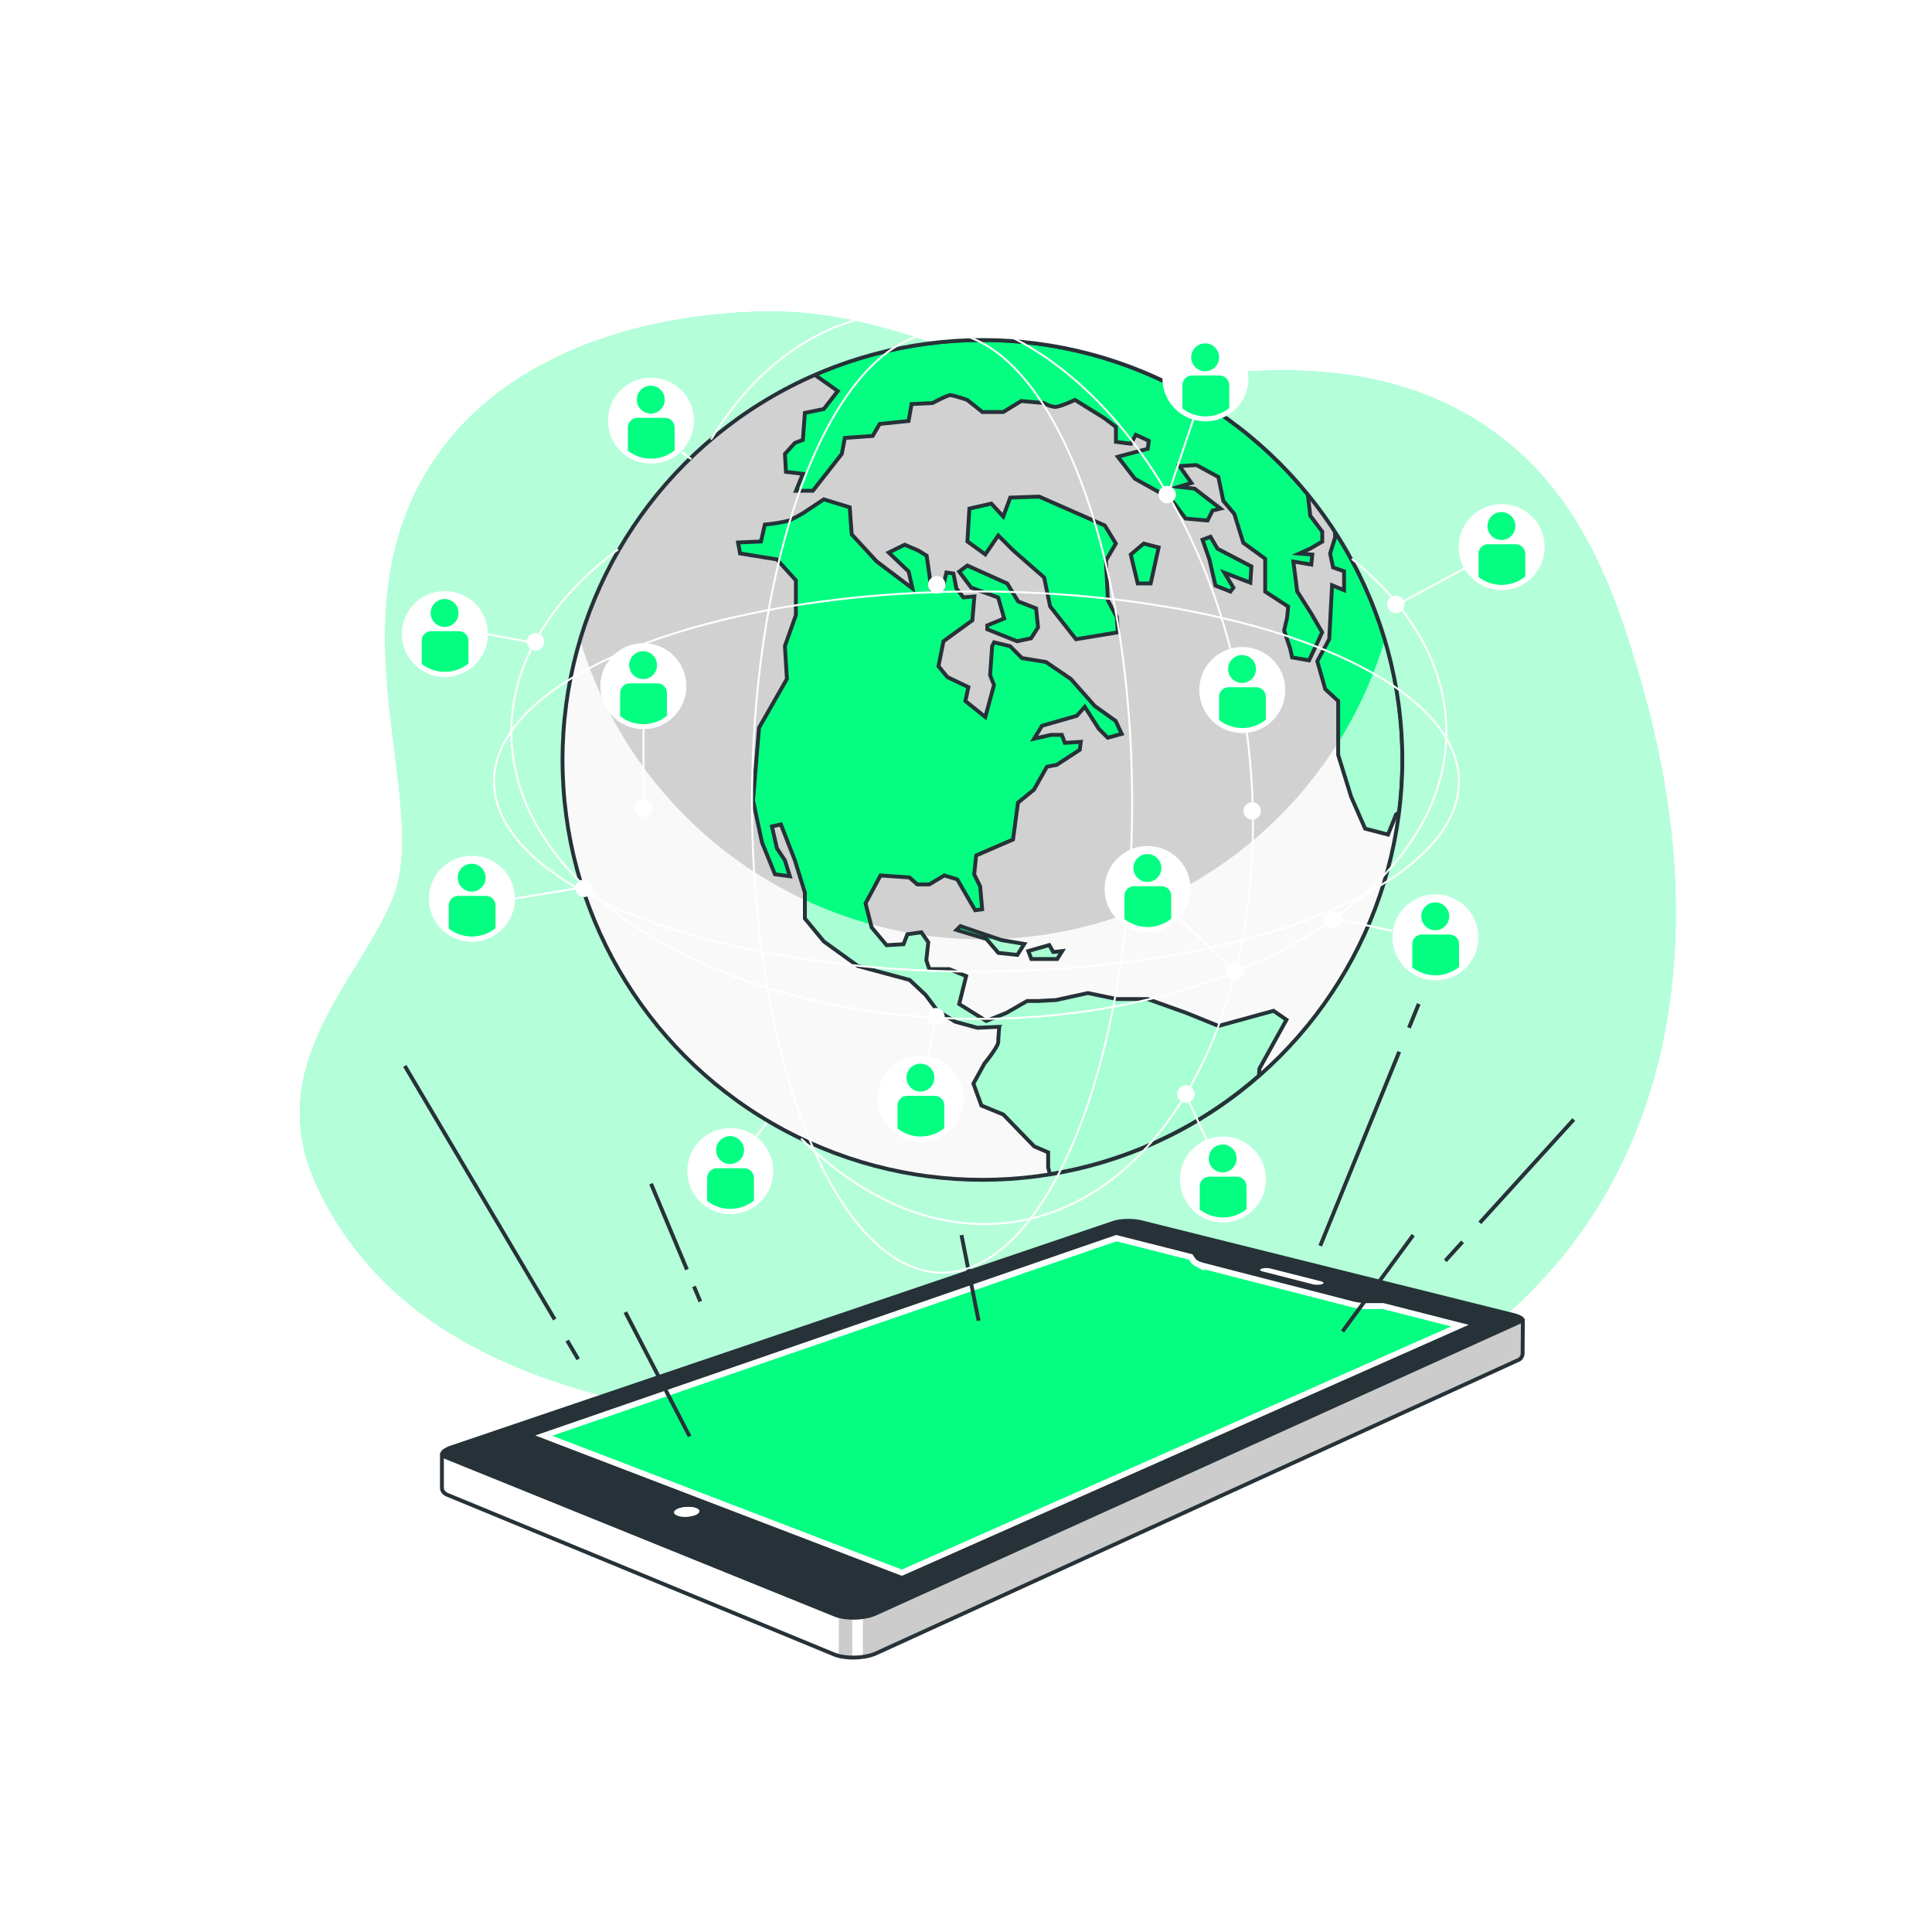 <svg class="animated" id="freepik_stories-online-world" xmlns="http://www.w3.org/2000/svg" xmlns:xlink="http://www.w3.org/1999/xlink" viewBox="0 0 500 500" version="1.1" xmlns:svgjs="http://svgjs.com/svgjs"><style>svg#freepik_stories-online-world:not(.animated) .animable {opacity: 0;}svg#freepik_stories-online-world.animated #freepik--background-simple--inject-612 {animation: 3s Infinite  linear floating;animation-delay: 0s;}svg#freepik_stories-online-world.animated #freepik--earth-globe--inject-612 {animation: 6s Infinite  linear floating;animation-delay: 0s;}            @keyframes floating {                0% {                    opacity: 1;                    transform: translateY(0px);                }                50% {                    transform: translateY(-10px);                }                100% {                    opacity: 1;                    transform: translateY(0px);                }            }        </style><g id="freepik--background-simple--inject-612" class="animable animator-active" style="transform-origin: 255.637px 226.659px;"><path d="M431.8,261.49c4.11-27,1.17-54.8-6-81-6.44-23.51-14.56-47.65-33.46-64.16-22.9-20-51.49-22.61-80.51-19.22C254.4,103.8,238,79.2,195.51,80.69s-79.76,19.38-91.69,55.91,6.71,74.55-2.24,96.16S67.29,276,82.2,307.31,129.91,363.22,206,369.18s142.38,8.95,185.62-30.56C415,317.21,427.42,290.23,431.8,261.49Z" style="fill: rgb(4, 254, 130); transform-origin: 255.637px 226.659px;" id="el1k3pe5kei8r" class="animable"></path><g id="elktybpc3w1c9"><path d="M431.8,261.49c4.11-27,1.17-54.8-6-81-6.44-23.51-14.56-47.65-33.46-64.16-22.9-20-51.49-22.61-80.51-19.22C254.4,103.8,238,79.2,195.51,80.69s-79.76,19.38-91.69,55.91,6.71,74.55-2.24,96.16S67.29,276,82.2,307.31,129.91,363.22,206,369.18s142.38,8.95,185.62-30.56C415,317.21,427.42,290.23,431.8,261.49Z" style="fill: rgb(255, 255, 255); opacity: 0.7; transform-origin: 255.637px 226.659px;" class="animable"></path></g></g><g id="freepik--Device--inject-612" class="animable" style="transform-origin: 254.251px 372.292px;"><path d="M394.05,350l.07-8.2L292.07,317l-177.7,59.46V385a1.74,1.74,0,0,0,.39,1.13,2.64,2.64,0,0,0,1.17.79l99.9,41.23a10.84,10.84,0,0,0,2.54.65,17.54,17.54,0,0,0,5.84-.15,11.64,11.64,0,0,0,2.56-.79L392.86,352a1.66,1.66,0,0,0,.84-.66A2,2,0,0,0,394.05,350Z" style="fill: rgb(255, 255, 255); transform-origin: 254.245px 372.988px;" id="elpqzjfnnxbo" class="animable"></path><g style="clip-path: url(&quot;#freepik--clip-path--inject-612&quot;); transform-origin: 305.6px 373.069px;" id="el372kg0iayjs" class="animable"><g id="ele7y4vs1ye3u"><path d="M393.7,351.36a2,2,0,0,0,.35-1.33l.07-8.2L292.07,317l-68.76,23v88.76c.3,0,.61-.08.9-.14a11.64,11.64,0,0,0,2.56-.79L392.86,352A1.66,1.66,0,0,0,393.7,351.36Z" style="opacity: 0.2; transform-origin: 308.715px 372.88px;" class="animable"></path></g><g id="elvm99jdhjg4"><path d="M220.56,429.13V415.36h-3.48V428.7A11,11,0,0,0,220.56,429.13Z" style="opacity: 0.2; transform-origin: 218.82px 422.249px;" class="animable"></path></g></g><path d="M394.05,350l.07-8.2L292.07,317l-177.7,59.46V385a1.74,1.74,0,0,0,.39,1.13,2.64,2.64,0,0,0,1.17.79l99.9,41.23a10.84,10.84,0,0,0,2.54.65,17.54,17.54,0,0,0,5.84-.15,11.64,11.64,0,0,0,2.56-.79L392.86,352a1.66,1.66,0,0,0,.84-.66A2,2,0,0,0,394.05,350Z" style="fill: none; stroke: rgb(38, 50, 56); stroke-miterlimit: 10; transform-origin: 254.245px 372.988px;" id="elm39xp38r5rq" class="animable"></path><path d="M341.84,331.61l-13.07-3.31a3.45,3.45,0,0,0-.59-.1c-.21,0-.43,0-.64,0a5.6,5.6,0,0,0-.6.05,2.93,2.93,0,0,0-.49.12.66.66,0,0,0-.29.18.2.2,0,0,0,0,.19.44.44,0,0,0,.21.19,1.57,1.57,0,0,0,.44.16l13.07,3.34a5.55,5.55,0,0,0,.61.1l.65,0a5.73,5.73,0,0,0,.61-.06,2.51,2.51,0,0,0,.49-.12.75.75,0,0,0,.28-.18.19.19,0,0,0,0-.2.54.54,0,0,0-.22-.2,2.3,2.3,0,0,0-.45-.16" style="fill: rgb(255, 255, 255); transform-origin: 334.342px 330.365px;" id="el7a3vla8sdrn" class="animable"></path><path d="M380.13,342.9l-22.05-5.62h-3.61c-.4,0-.79,0-1.18,0s-.78-.05-1.15-.1-.75-.1-1.11-.16-.69-.14-1-.22l-38.45-9.87-.78-.24c-.24-.09-.45-.18-.64-.27a3.6,3.6,0,0,1-.48-.3,1.44,1.44,0,0,1-.3-.31l-.77-1.12-19.74-5L138.54,371.5l94.88,36.33L380.13,342.9" style="fill: rgb(4, 254, 130); stroke: rgb(255, 255, 255); stroke-miterlimit: 10; stroke-width: 3px; transform-origin: 259.335px 363.76px;" id="el8lm435hkwre" class="animable"></path><path d="M394.41,341.13a2.47,2.47,0,0,0-.92-.7,7.82,7.82,0,0,0-1.71-.6l-96.29-24a13.55,13.55,0,0,0-1.84-.31,19.1,19.1,0,0,0-2-.07,15,15,0,0,0-1.94.15,9.5,9.5,0,0,0-1.64.37l-171.4,58.14a7.31,7.31,0,0,0-1.79.85,2.12,2.12,0,0,0-.86.94.91.91,0,0,0,.12.92,2.59,2.59,0,0,0,1.16.8l100.54,40.71a10.83,10.83,0,0,0,2.54.66,17.54,17.54,0,0,0,5.84-.15,11.64,11.64,0,0,0,2.56-.79l166.87-75.56a1.75,1.75,0,0,0,.85-.67A.68.68,0,0,0,394.41,341.13Zm-161,66.7L138.54,371.5l150.32-51.89,19.74,5,.77,1.12a1.44,1.44,0,0,0,.3.31,3.6,3.6,0,0,0,.48.3c.19.09.4.18.64.27l.78.24L350,336.76c.32.08.66.16,1,.22s.73.12,1.11.16.76.08,1.15.1.78,0,1.18,0h3.61l22.05,5.62Zm92.74-79.31a.66.66,0,0,1,.29-.18,2.93,2.93,0,0,1,.49-.12,5.6,5.6,0,0,1,.6-.05c.21,0,.43,0,.64,0a3.45,3.45,0,0,1,.59.1l13.07,3.31a2.3,2.3,0,0,1,.45.16.54.54,0,0,1,.22.2.19.19,0,0,1,0,.2.75.75,0,0,1-.28.18,2.51,2.51,0,0,1-.49.12,5.73,5.73,0,0,1-.61.06l-.65,0a5.55,5.55,0,0,1-.61-.1l-13.07-3.34a1.57,1.57,0,0,1-.44-.16.44.44,0,0,1-.21-.19A.2.2,0,0,1,326.16,328.52ZM180.67,391.66a2.77,2.77,0,0,1-.78.44,6,6,0,0,1-1.13.3,7.46,7.46,0,0,1-1.25.13,8,8,0,0,1-1.22-.06,4.79,4.79,0,0,1-1-.26,1.78,1.78,0,0,1-.65-.41.59.59,0,0,1-.16-.47.84.84,0,0,1,.33-.48,2.54,2.54,0,0,1,.78-.44,6,6,0,0,1,1.13-.3,8.4,8.4,0,0,1,1.24-.12,8,8,0,0,1,1.21.06,4.86,4.86,0,0,1,1,.25,1.69,1.69,0,0,1,.65.4.54.54,0,0,1,.17.47A.82.82,0,0,1,180.67,391.66Z" style="fill: rgb(38, 50, 56); transform-origin: 254.251px 367.306px;" id="elg0qs54b59lu" class="animable"></path><path d="M180.16,390.3a4.86,4.86,0,0,0-1-.25,8,8,0,0,0-1.21-.06,8.4,8.4,0,0,0-1.24.12,6,6,0,0,0-1.13.3,2.54,2.54,0,0,0-.78.44.84.84,0,0,0-.33.48.59.59,0,0,0,.16.47,1.78,1.78,0,0,0,.65.41,4.79,4.79,0,0,0,1,.26,8,8,0,0,0,1.22.06,7.46,7.46,0,0,0,1.25-.13,6,6,0,0,0,1.13-.3,2.77,2.77,0,0,0,.78-.44.82.82,0,0,0,.31-.49.54.54,0,0,0-.17-.47,1.69,1.69,0,0,0-.65-.4" style="fill: rgb(255, 255, 255); transform-origin: 177.721px 391.26px;" id="elnvlg2ohl3li" class="animable"></path></g><g id="freepik--Lines--inject-612" class="animable" style="transform-origin: 256.03px 315.76px;"><line x1="146.79" y1="346.94" x2="149.65" y2="351.78" style="fill: none; stroke: rgb(38, 50, 56); stroke-miterlimit: 10; transform-origin: 148.22px 349.36px;" id="elyheqfs6met" class="animable"></line><line x1="104.77" y1="275.87" x2="143.56" y2="341.47" style="fill: none; stroke: rgb(38, 50, 56); stroke-miterlimit: 10; transform-origin: 124.165px 308.67px;" id="el5rpsbesy8pr" class="animable"></line><line x1="179.6" y1="332.92" x2="181.23" y2="336.82" style="fill: none; stroke: rgb(38, 50, 56); stroke-miterlimit: 10; transform-origin: 180.415px 334.87px;" id="elo6dly7505qn" class="animable"></line><line x1="168.49" y1="306.34" x2="177.78" y2="328.56" style="fill: none; stroke: rgb(38, 50, 56); stroke-miterlimit: 10; transform-origin: 173.135px 317.45px;" id="elwcqi7g84xze" class="animable"></line><line x1="362.12" y1="272.19" x2="341.68" y2="322.41" style="fill: none; stroke: rgb(38, 50, 56); stroke-miterlimit: 10; transform-origin: 351.9px 297.3px;" id="elklsyovzspa" class="animable"></line><line x1="367.17" y1="259.8" x2="364.64" y2="265.99" style="fill: none; stroke: rgb(38, 50, 56); stroke-miterlimit: 10; transform-origin: 365.905px 262.895px;" id="el98last2lm4u" class="animable"></line><line x1="378.51" y1="321.38" x2="374.05" y2="326.29" style="fill: none; stroke: rgb(38, 50, 56); stroke-miterlimit: 10; transform-origin: 376.28px 323.835px;" id="el90kdxxtsnft" class="animable"></line><line x1="407.29" y1="289.72" x2="382.97" y2="316.47" style="fill: none; stroke: rgb(38, 50, 56); stroke-miterlimit: 10; transform-origin: 395.13px 303.095px;" id="elm6v2uczdmh9" class="animable"></line><line x1="161.84" y1="339.59" x2="178.46" y2="371.72" style="fill: none; stroke: rgb(38, 50, 56); stroke-miterlimit: 10; transform-origin: 170.15px 355.655px;" id="el49huiscdncf" class="animable"></line><line x1="365.74" y1="319.64" x2="347.45" y2="344.57" style="fill: none; stroke: rgb(38, 50, 56); stroke-miterlimit: 10; transform-origin: 356.595px 332.105px;" id="elb13ptg3wqrv" class="animable"></line><line x1="248.83" y1="319.64" x2="253.26" y2="341.8" style="fill: none; stroke: rgb(38, 50, 56); stroke-miterlimit: 10; transform-origin: 251.045px 330.72px;" id="eln2ej0jpj6x" class="animable"></line></g><g id="freepik--earth-globe--inject-612" class="animable" style="transform-origin: 254.25px 196.67px;"><circle cx="168.48" cy="108.87" r="10.88" style="fill: rgb(255, 255, 255); stroke: rgb(255, 255, 255); stroke-miterlimit: 10; stroke-width: 0.5px; transform-origin: 168.48px 108.87px;" id="elsgsgzod3eo" class="animable"></circle><path d="M172.09,108.13H165a2.51,2.51,0,0,0-2.51,2.51v6a9.76,9.76,0,0,0,12.11-.09v-5.86A2.51,2.51,0,0,0,172.09,108.13Z" style="fill: rgb(4, 254, 130); transform-origin: 168.545px 113.415px;" id="elswgo030h1s" class="animable"></path><circle cx="168.42" cy="103.43" r="3.61" style="fill: rgb(4, 254, 130); transform-origin: 168.42px 103.43px;" id="eld7vko8jv8t" class="animable"></circle><g id="elxwmbox0jtmt"><circle cx="189" cy="303.08" r="10.88" style="fill: rgb(255, 255, 255); stroke: rgb(255, 255, 255); stroke-miterlimit: 10; stroke-width: 0.5px; transform-origin: 189px 303.08px; transform: rotate(-68.66deg);" class="animable"></circle></g><path d="M192.61,302.35h-7.1a2.5,2.5,0,0,0-2.5,2.5v5.95a9.75,9.75,0,0,0,12.1-.09v-5.86A2.5,2.5,0,0,0,192.61,302.35Z" style="fill: rgb(4, 254, 130); transform-origin: 189.06px 307.605px;" id="elq53lumnzx0b" class="animable"></path><path d="M188.94,301.25a3.61,3.61,0,1,0-3.61-3.61A3.61,3.61,0,0,0,188.94,301.25Z" style="fill: rgb(4, 254, 130); transform-origin: 188.94px 297.64px;" id="elouaeegclb0f" class="animable"></path><g id="el2cmtxkiugg6"><circle cx="254.25" cy="196.67" r="108.67" style="fill: rgb(255, 255, 255); transform-origin: 254.25px 196.67px; transform: rotate(-45deg);" class="animable"></circle></g><g style="clip-path: url(&quot;#freepik--clip-path-2--inject-612&quot;); transform-origin: 254.25px 196.67px;" id="elrell7uo4qi" class="animable"><g id="elyfc6ltt9amf"><circle cx="254.25" cy="196.67" r="108.67" style="opacity: 0.18; transform-origin: 254.25px 196.67px; transform: rotate(-45deg);" class="animable"></circle></g><g id="el568bu1erelx"><path d="M254.25,243.09a108.71,108.71,0,0,1-104.14-77.55,108.67,108.67,0,1,0,208.28,0A108.72,108.72,0,0,1,254.25,243.09Z" style="fill: rgb(255, 255, 255); opacity: 0.86; transform-origin: 254.25px 235.399px;" class="animable"></path></g><path d="M250.34,146.36,260.66,151l2.83,4.64,4.65,1.81.51,4.9-1.8,2.84-3.61.77-7.74-3.1v-1l4.38-1.8-1.55-5.42-7-2.58-3.09-4.12Zm65,119.15-8.25-3.35L297,258.55h-8L281.55,257l-8.26,1.81-4.64.25h-2.84l-5.41,3.1-5.16,2.06-7-4.38,1.8-7.22-4.38-1.81h-5.16l-.77-2.32.51-4.64-1.8-2.58-3.61.51-1,2.58-4.38.26L225.58,240,224,233.79l3.87-7.22,7.48.51,2.06,1.81h3.1l3.87-2.32,3.35,1,4.64,8,1.81-.25-.52-5.94-1.54-3.09.51-4.9,9.54-4.13,1.29-9.54,4.13-3.35,3.35-5.93,2.58-.52,5.93-3.87.26-2.06-4.13.26-.77-2.07H272l-4.38,1,2.06-3.35,9-2.58,2.06-2.32,3.61,5.67,2.33,2.33,3.61-1-1.55-3.35-5.42-3.87-6.19-7-6.45-4.39-6.19-1-3.09-3.09-4.13-1-.51,1-.52,7.48,1,2.58L255,185.56l-5.16-4.13.78-3.61-5.42-2.58-2.32-2.83,1.29-6.45,7.48-5.42.52-6.19-2.84.26-1.81-2.32-.77-3.87-1.81-.26-1,4.13-2.83.52-1.29-9-2.07-1.29-3.61-1.55L230,143l5.15,4.91,1,4.38-9.28-7-6.45-7-.51-7-6.71-2.06L208,132.69a38.83,38.83,0,0,1-3.87,2.06,42.49,42.49,0,0,1-6.19,1l-1,4.39-5.93.26.52,2.83,9.54,1.55,4.9,5.42v9l-2.84,8,.52,8.51-7.22,12.64-1.55,18.82,2.32,10.84,3.35,8.25,3.87.52-1.29-4.13-2.06-3.1-1.29-5.67,2.32-.52,3.61,9.29L208.3,231v6.71l4.9,5.93L222,250l13.41,3.61,4.13,3.87,3.09,4.12,4.64,2.84,5.68,1.55,5.67-.26s-.26,2.58-.26,3.87-3.61,5.67-3.61,5.67l-2.83,5.16,2.06,5.67,5.67,2.33,8,8.25,3.61,1.55v3.86l.45,1.81a108.27,108.27,0,0,0,54.09-25.47l.14-1.87,7-12.64-3.35-2.32Zm26.83-101.87-2.84-4.9-3.61-5.68-1-7.73,4.64.77.26-2.58-3.36-.26,2.84-1.29,3.1-1.8v-2.58l-3.1-4.13-.66-5.55A108.77,108.77,0,0,0,210.86,97l5.95,4.21-3.61,4.65-4.9,1-.52,7-2.06.77-2.58,2.84.26,4.64,4.38.52L206,127h4.38l7.48-9.54.78-4.12,7.22-.52,1.8-3.1,7.48-.77.78-4.38,5.41-.26s3.87-2.06,4.65-2.06a31.7,31.7,0,0,1,4.38,1.28l3.87,3.1h5.41l4.65-2.84,5.93.52a6.39,6.39,0,0,0,2.84,1c1.29,0,5.15-1.81,5.15-1.81l7.48,4.65,3.1,2.32v3.87l3.87.51,1.29-2.32,3.35,1.55-.26,2.06-7.74,2.07,4.39,5.67,9.28,5.16,3.87,5.16,5.68.51,1.29-2.58,2.06-.51-6.71-5.16L305,126l3.35-1-3.1-4.38,4.39-.26,5.67,3.09,1.29,6.19,2.84,3.36,2.32,7.48,5.67,4.12v8.51l5.94,3.87-.26,2.84-.78,3.35,1.55,4.64.52,2.33,4.38.77,2.07-4.39Zm3.35-26v1.48l-1.29,4.12.77,3.61,2.84,1v4.9l-3.1-1.29L344,165.44l-3.09,5.68,2.06,7.22,3.35,3.09v13.93l3.35,10.83,3.62,8.26,5.93,1.54,2.06-5.16.84-.65a109.63,109.63,0,0,0,.84-13.51A108.14,108.14,0,0,0,345.51,137.66ZM285.93,136l-17-7.48-7.48.26-1.81,4.9-3.09-3.35-5.67,1.29-.52,8.51,4.64,3.35,3.35-4.9,3.87,3.87,8,7,1.55,7.48,6.7,8.51,10.83-1.8-.25-3.87-2.32-4.39-.52-10.31,2.58-4.39Zm13.93,5.68-3.87-1-3.35,2.84,1.8,7.48h3.36Zm24,4.9L315.08,142l-1.81-3.09-2.06.77,1.8,5.16,1.55,6.71,3.87,1.54.77-1-2.32-3.87,6.71,2.58Zm-75.31,93.1-1,1,7.74,2.32,3.09,3.61,4.91.52,1.8-2.84-5.93-1Zm23,4.9-5.42,1.55.78,2.06h6.7l1.29-2.06-2.32.26Z" style="fill: rgb(4, 254, 130); transform-origin: 276.985px 195.94px;" id="elxwo0b4wapk" class="animable"></path><g style="clip-path: url(&quot;#freepik--clip-path-3--inject-612&quot;); transform-origin: 254.25px 235.399px;" id="elccbsdyfudi9" class="animable"><g id="elyvpkzcmjrrm"><path d="M254.25,243.09a108.71,108.71,0,0,1-104.14-77.55,108.67,108.67,0,1,0,208.28,0A108.72,108.72,0,0,1,254.25,243.09Z" style="fill: rgb(255, 255, 255); opacity: 0.65; transform-origin: 254.25px 235.399px;" class="animable"></path></g></g><path d="M250.34,146.36,260.66,151l2.83,4.64,4.65,1.81.51,4.9-1.8,2.84-3.61.77-7.74-3.1v-1l4.38-1.8-1.55-5.42-7-2.58-3.09-4.12Zm65,119.15-8.25-3.35L297,258.55h-8L281.55,257l-8.26,1.81-4.64.25h-2.84l-5.41,3.1-5.16,2.06-7-4.38,1.8-7.22-4.38-1.81h-5.16l-.77-2.32.51-4.64-1.8-2.58-3.61.51-1,2.58-4.38.26L225.58,240,224,233.79l3.87-7.22,7.48.51,2.06,1.81h3.1l3.87-2.32,3.35,1,4.64,8,1.81-.25-.52-5.94-1.54-3.09.51-4.9,9.54-4.13,1.29-9.54,4.13-3.35,3.35-5.93,2.58-.52,5.93-3.87.26-2.06-4.13.26-.77-2.07H272l-4.38,1,2.06-3.35,9-2.58,2.06-2.32,3.61,5.67,2.33,2.33,3.61-1-1.55-3.35-5.42-3.87-6.19-7-6.45-4.39-6.19-1-3.09-3.09-4.13-1-.51,1-.52,7.48,1,2.58L255,185.56l-5.16-4.13.78-3.61-5.42-2.58-2.32-2.83,1.29-6.45,7.48-5.42.52-6.19-2.84.26-1.81-2.32-.77-3.87-1.81-.26-1,4.13-2.83.52-1.29-9-2.07-1.29-3.61-1.55L230,143l5.15,4.91,1,4.38-9.28-7-6.45-7-.51-7-6.71-2.06L208,132.69a38.83,38.83,0,0,1-3.87,2.06,42.49,42.49,0,0,1-6.19,1l-1,4.39-5.93.26.52,2.83,9.54,1.55,4.9,5.42v9l-2.84,8,.52,8.51-7.22,12.64-1.55,18.82,2.32,10.84,3.35,8.25,3.87.52-1.29-4.13-2.06-3.1-1.29-5.67,2.32-.52,3.61,9.29L208.3,231v6.71l4.9,5.93L222,250l13.41,3.61,4.13,3.87,3.09,4.12,4.64,2.84,5.68,1.55,5.67-.26s-.26,2.58-.26,3.87-3.61,5.67-3.61,5.67l-2.83,5.16,2.06,5.67,5.67,2.33,8,8.25,3.61,1.55v3.86l.45,1.81a108.27,108.27,0,0,0,54.09-25.47l.14-1.87,7-12.64-3.35-2.32Zm26.83-101.87-2.84-4.9-3.61-5.68-1-7.73,4.64.77.26-2.58-3.36-.26,2.84-1.29,3.1-1.8v-2.58l-3.1-4.13-.66-5.55A108.77,108.77,0,0,0,210.86,97l5.95,4.21-3.61,4.65-4.9,1-.52,7-2.06.77-2.58,2.84.26,4.64,4.38.52L206,127h4.38l7.48-9.54.78-4.12,7.22-.52,1.8-3.1,7.48-.77.78-4.38,5.41-.26s3.87-2.06,4.65-2.06a31.7,31.7,0,0,1,4.38,1.28l3.87,3.1h5.41l4.65-2.84,5.93.52a6.39,6.39,0,0,0,2.84,1c1.29,0,5.15-1.81,5.15-1.81l7.48,4.65,3.1,2.32v3.87l3.87.51,1.29-2.32,3.35,1.55-.26,2.06-7.74,2.07,4.39,5.67,9.28,5.16,3.87,5.16,5.68.51,1.29-2.58,2.06-.51-6.71-5.16L305,126l3.35-1-3.1-4.38,4.39-.26,5.67,3.09,1.29,6.19,2.84,3.36,2.32,7.48,5.67,4.12v8.51l5.94,3.87-.26,2.84-.78,3.35,1.55,4.64.52,2.33,4.38.77,2.07-4.39Zm3.35-26v1.48l-1.29,4.12.77,3.61,2.84,1v4.9l-3.1-1.29L344,165.44l-3.09,5.68,2.06,7.22,3.35,3.09v13.93l3.35,10.83,3.62,8.26,5.93,1.54,2.06-5.16.84-.65a109.63,109.63,0,0,0,.84-13.51A108.14,108.14,0,0,0,345.51,137.66ZM285.93,136l-17-7.48-7.48.26-1.81,4.9-3.09-3.35-5.67,1.29-.52,8.51,4.64,3.35,3.35-4.9,3.87,3.87,8,7,1.55,7.48,6.7,8.51,10.83-1.8-.25-3.87-2.32-4.39-.52-10.31,2.58-4.39Zm13.93,5.68-3.87-1-3.35,2.84,1.8,7.48h3.36Zm24,4.9L315.08,142l-1.81-3.09-2.06.77,1.8,5.16,1.55,6.71,3.87,1.54.77-1-2.32-3.87,6.71,2.58Zm-75.31,93.1-1,1,7.74,2.32,3.09,3.61,4.91.52,1.8-2.84-5.93-1Zm23,4.9-5.42,1.55.78,2.06h6.7l1.29-2.06-2.32.26Z" style="fill: none; stroke: rgb(38, 50, 56); stroke-miterlimit: 10; transform-origin: 276.985px 195.94px;" id="elhbwwcx7m1ck" class="animable"></path></g><g id="elp4jhq8i7q9"><circle cx="254.25" cy="196.67" r="108.67" style="fill: none; stroke: rgb(38, 50, 56); stroke-miterlimit: 10; transform-origin: 254.25px 196.67px; transform: rotate(-45deg);" class="animable"></circle></g><g id="el199z5s8gkd5"><circle cx="388.63" cy="141.59" r="10.88" style="fill: rgb(255, 255, 255); stroke: rgb(255, 255, 255); stroke-miterlimit: 10; stroke-width: 0.5px; transform-origin: 388.63px 141.59px; transform: rotate(-9.25deg);" class="animable"></circle></g><path d="M392.24,140.85h-7.1a2.5,2.5,0,0,0-2.5,2.51v5.95a9.75,9.75,0,0,0,12.1-.09v-5.86A2.5,2.5,0,0,0,392.24,140.85Z" style="fill: rgb(4, 254, 130); transform-origin: 388.69px 146.11px;" id="elxe07h2f1jxp" class="animable"></path><path d="M388.57,139.75a3.61,3.61,0,1,0-3.61-3.61A3.61,3.61,0,0,0,388.57,139.75Z" style="fill: rgb(4, 254, 130); transform-origin: 388.57px 136.14px;" id="el1zql1nzrs8i" class="animable"></path><circle cx="311.96" cy="97.92" r="10.88" style="fill: rgb(255, 255, 255); stroke: rgb(255, 255, 255); stroke-miterlimit: 10; stroke-width: 0.5px; transform-origin: 311.96px 97.92px;" id="elq8xd3h38z1" class="animable"></circle><path d="M315.56,97.18h-7.09A2.51,2.51,0,0,0,306,99.69v6a9.76,9.76,0,0,0,12.11-.09V99.69A2.51,2.51,0,0,0,315.56,97.18Z" style="fill: rgb(4, 254, 130); transform-origin: 312.055px 102.465px;" id="elumoob8eigpf" class="animable"></path><circle cx="311.89" cy="92.47" r="3.61" style="fill: rgb(4, 254, 130); transform-origin: 311.89px 92.47px;" id="el17htgmvgipx" class="animable"></circle><g id="el9rbqnq77bho"><circle cx="115.13" cy="164.09" r="10.88" style="fill: rgb(255, 255, 255); stroke: rgb(255, 255, 255); stroke-miterlimit: 10; stroke-width: 0.5px; transform-origin: 115.13px 164.09px; transform: rotate(-9.25deg);" class="animable"></circle></g><path d="M118.74,163.35h-7.1a2.5,2.5,0,0,0-2.5,2.51v5.95a9.75,9.75,0,0,0,12.1-.09v-5.86A2.5,2.5,0,0,0,118.74,163.35Z" style="fill: rgb(4, 254, 130); transform-origin: 115.19px 168.61px;" id="eld11q1880r3e" class="animable"></path><path d="M115.07,162.25a3.61,3.61,0,1,0-3.61-3.61A3.61,3.61,0,0,0,115.07,162.25Z" style="fill: rgb(4, 254, 130); transform-origin: 115.07px 158.64px;" id="elgcbh1qanf2w" class="animable"></path><g id="eld91f70kxbbb"><circle cx="122.13" cy="232.59" r="10.88" style="fill: rgb(255, 255, 255); stroke: rgb(255, 255, 255); stroke-miterlimit: 10; stroke-width: 0.5px; transform-origin: 122.13px 232.59px; transform: rotate(-9.25deg);" class="animable"></circle></g><path d="M125.74,231.85h-7.1a2.5,2.5,0,0,0-2.5,2.51v5.95a9.75,9.75,0,0,0,12.1-.09v-5.86A2.5,2.5,0,0,0,125.74,231.85Z" style="fill: rgb(4, 254, 130); transform-origin: 122.19px 237.11px;" id="elsy5cbhgisg" class="animable"></path><path d="M122.07,230.75a3.61,3.61,0,1,0-3.61-3.61A3.61,3.61,0,0,0,122.07,230.75Z" style="fill: rgb(4, 254, 130); transform-origin: 122.07px 227.14px;" id="elimnujm1ql3" class="animable"></path><g id="el5wgnfrcp32a"><circle cx="166.5" cy="177.58" r="10.88" style="fill: rgb(255, 255, 255); stroke: rgb(255, 255, 255); stroke-miterlimit: 10; stroke-width: 0.5px; transform-origin: 166.5px 177.58px; transform: rotate(-68.51deg);" class="animable"></circle></g><path d="M170.11,176.85H163a2.5,2.5,0,0,0-2.5,2.5v6a9.75,9.75,0,0,0,12.1-.09v-5.86A2.5,2.5,0,0,0,170.11,176.85Z" style="fill: rgb(4, 254, 130); transform-origin: 166.55px 182.13px;" id="elw7qma3v2i6" class="animable"></path><path d="M166.44,175.75a3.61,3.61,0,1,0-3.61-3.61A3.61,3.61,0,0,0,166.44,175.75Z" style="fill: rgb(4, 254, 130); transform-origin: 166.44px 172.14px;" id="el4jo3fat6v4x" class="animable"></path><circle cx="238.27" cy="284.33" r="10.88" style="fill: rgb(255, 255, 255); stroke: rgb(255, 255, 255); stroke-miterlimit: 10; stroke-width: 0.5px; transform-origin: 238.27px 284.33px;" id="el05uewahug8sk" class="animable"></circle><path d="M241.88,283.6h-7.09a2.51,2.51,0,0,0-2.51,2.51v5.95a9.76,9.76,0,0,0,12.11-.09v-5.86A2.51,2.51,0,0,0,241.88,283.6Z" style="fill: rgb(4, 254, 130); transform-origin: 238.335px 288.86px;" id="elhelvsulfx7o" class="animable"></path><circle cx="238.21" cy="278.89" r="3.61" style="fill: rgb(4, 254, 130); transform-origin: 238.21px 278.89px;" id="eltdl0162awhk" class="animable"></circle><circle cx="316.5" cy="305.25" r="10.88" style="fill: rgb(255, 255, 255); stroke: rgb(255, 255, 255); stroke-miterlimit: 10; stroke-width: 0.5px; transform-origin: 316.5px 305.25px;" id="elr4oqqhk6oio" class="animable"></circle><path d="M320.1,304.52H313a2.51,2.51,0,0,0-2.51,2.5v6a9.76,9.76,0,0,0,12.11-.09V307A2.5,2.5,0,0,0,320.1,304.52Z" style="fill: rgb(4, 254, 130); transform-origin: 316.545px 309.8px;" id="elpk10reaq2a" class="animable"></path><circle cx="316.43" cy="299.81" r="3.61" style="fill: rgb(4, 254, 130); transform-origin: 316.43px 299.81px;" id="elw3tp7rezaw" class="animable"></circle><g id="elh8rg0pryijv"><circle cx="371.5" cy="242.58" r="10.88" style="fill: rgb(255, 255, 255); stroke: rgb(255, 255, 255); stroke-miterlimit: 10; stroke-width: 0.5px; transform-origin: 371.5px 242.58px; transform: rotate(-69.82deg);" class="animable"></circle></g><path d="M375.11,241.85H368a2.5,2.5,0,0,0-2.5,2.5v6a9.75,9.75,0,0,0,12.1-.09v-5.86A2.5,2.5,0,0,0,375.11,241.85Z" style="fill: rgb(4, 254, 130); transform-origin: 371.55px 247.13px;" id="elrkxi2dfe0er" class="animable"></path><path d="M371.44,240.75a3.61,3.61,0,1,0-3.61-3.61A3.61,3.61,0,0,0,371.44,240.75Z" style="fill: rgb(4, 254, 130); transform-origin: 371.44px 237.14px;" id="elgxaul6q3lff" class="animable"></path><path d="M349.86,144.64c15.36,12.45,24.47,28,24.47,44.78,0,41-54.17,74.26-121,74.26s-121-33.25-121-74.26c0-17.94,10.37-34.39,27.63-47.23" style="fill: none; stroke: rgb(255, 255, 255); stroke-miterlimit: 10; stroke-width: 0.5px; transform-origin: 253.33px 202.935px;" id="ela1lzkmhflwm" class="animable"></path><path d="M184,113.75C194.89,95.9,210.2,84,228.34,81.35c42.62-6.14,84.73,41.47,94.07,106.34s-17.63,122.43-60.24,128.57c-19.4,2.79-38.7-5.55-54.85-21.59" style="fill: none; stroke: rgb(255, 255, 255); stroke-miterlimit: 10; stroke-width: 0.5px; transform-origin: 254.129px 198.804px;" id="elrzolr4gn7yf" class="animable"></path><g id="elw8zrqie480s"><ellipse cx="243.81" cy="207.7" rx="49.19" ry="121.67" style="fill: none; stroke: rgb(255, 255, 255); stroke-miterlimit: 10; stroke-width: 0.5px; transform-origin: 243.81px 207.7px; transform: rotate(-58.58deg);" class="animable"></ellipse></g><g id="eli9pgber5rac"><ellipse cx="252.72" cy="202.26" rx="124.86" ry="49.19" style="fill: none; stroke: rgb(255, 255, 255); stroke-miterlimit: 10; stroke-width: 0.5px; transform-origin: 252.72px 202.26px; transform: rotate(-31.42deg);" class="animable"></ellipse></g><path d="M304.07,128a2,2,0,1,0-2,2A2,2,0,0,0,304.07,128Z" style="fill: rgb(255, 255, 255); stroke: rgb(255, 255, 255); stroke-miterlimit: 10; stroke-width: 0.5px; transform-origin: 302.07px 128px;" id="elsk7ppgknpl" class="animable"></path><path d="M326.07,209.87a2,2,0,1,0-2,2A2,2,0,0,0,326.07,209.87Z" style="fill: rgb(255, 255, 255); stroke: rgb(255, 255, 255); stroke-miterlimit: 10; stroke-width: 0.5px; transform-origin: 324.07px 209.87px;" id="elf72jar7sszd" class="animable"></path><path d="M321.67,251.46a2,2,0,1,0-2,2A2,2,0,0,0,321.67,251.46Z" style="fill: rgb(255, 255, 255); stroke: rgb(255, 255, 255); stroke-miterlimit: 10; stroke-width: 0.5px; transform-origin: 319.67px 251.46px;" id="elvogmasxejo" class="animable"></path><path d="M308.91,283.14a2,2,0,1,0-2,2A2,2,0,0,0,308.91,283.14Z" style="fill: rgb(255, 255, 255); stroke: rgb(255, 255, 255); stroke-miterlimit: 10; stroke-width: 0.5px; transform-origin: 306.91px 283.14px;" id="elerptsz3dzds" class="animable"></path><path d="M347,238a2,2,0,1,0-2,2A2,2,0,0,0,347,238Z" style="fill: rgb(255, 255, 255); stroke: rgb(255, 255, 255); stroke-miterlimit: 10; stroke-width: 0.5px; transform-origin: 345px 238px;" id="elhilrd3casjs" class="animable"></path><path d="M244.22,263.12a2,2,0,1,0-2,2A2,2,0,0,0,244.22,263.12Z" style="fill: rgb(255, 255, 255); stroke: rgb(255, 255, 255); stroke-miterlimit: 10; stroke-width: 0.5px; transform-origin: 242.22px 263.12px;" id="el62ik24ukd3" class="animable"></path><path d="M153.13,229.9a2,2,0,1,0-2,2A2,2,0,0,0,153.13,229.9Z" style="fill: rgb(255, 255, 255); stroke: rgb(255, 255, 255); stroke-miterlimit: 10; stroke-width: 0.5px; transform-origin: 151.13px 229.9px;" id="elrvqc3ho9wvj" class="animable"></path><path d="M168.53,209.21a2,2,0,1,0-2,2A2,2,0,0,0,168.53,209.21Z" style="fill: rgb(255, 255, 255); stroke: rgb(255, 255, 255); stroke-miterlimit: 10; stroke-width: 0.5px; transform-origin: 166.53px 209.21px;" id="elc6oddftp66s" class="animable"></path><path d="M244.44,151.35a2,2,0,1,0-2,2A2,2,0,0,0,244.44,151.35Z" style="fill: rgb(255, 255, 255); stroke: rgb(255, 255, 255); stroke-miterlimit: 10; stroke-width: 0.5px; transform-origin: 242.44px 151.35px;" id="elvu73invf5kb" class="animable"></path><path d="M363.25,156.41a2,2,0,1,0-2,2A2,2,0,0,0,363.25,156.41Z" style="fill: rgb(255, 255, 255); stroke: rgb(255, 255, 255); stroke-miterlimit: 10; stroke-width: 0.5px; transform-origin: 361.25px 156.41px;" id="el9lzl4ngx8v8" class="animable"></path><path d="M140.59,166.09a2,2,0,1,0-2,2A2,2,0,0,0,140.59,166.09Z" style="fill: rgb(255, 255, 255); stroke: rgb(255, 255, 255); stroke-miterlimit: 10; stroke-width: 0.5px; transform-origin: 138.59px 166.09px;" id="el2cvb76j8u4f" class="animable"></path><line x1="363.23" y1="155.62" x2="378.95" y2="147.16" style="fill: none; stroke: rgb(255, 255, 255); stroke-miterlimit: 10; stroke-width: 0.5px; transform-origin: 371.09px 151.39px;" id="el8vj2y7ezigr" class="animable"></line><line x1="136.63" y1="166.09" x2="126.01" y2="164.09" style="fill: none; stroke: rgb(255, 255, 255); stroke-miterlimit: 10; stroke-width: 0.5px; transform-origin: 131.32px 165.09px;" id="ellbr36tuerl" class="animable"></line><line x1="166.55" y1="207.23" x2="166.55" y2="188.46" style="fill: none; stroke: rgb(255, 255, 255); stroke-miterlimit: 10; stroke-width: 0.5px; transform-origin: 166.55px 197.845px;" id="el6ko5niw8whe" class="animable"></line><line x1="149.17" y1="229.9" x2="133.01" y2="232.59" style="fill: none; stroke: rgb(255, 255, 255); stroke-miterlimit: 10; stroke-width: 0.5px; transform-origin: 141.09px 231.245px;" id="el0f2iz40gs4o7" class="animable"></line><line x1="241.79" y1="265.07" x2="240.31" y2="273.77" style="fill: none; stroke: rgb(255, 255, 255); stroke-miterlimit: 10; stroke-width: 0.5px; transform-origin: 241.05px 269.42px;" id="eljaous0a1uqs" class="animable"></line><line x1="307.68" y1="285.05" x2="312.31" y2="295.13" style="fill: none; stroke: rgb(255, 255, 255); stroke-miterlimit: 10; stroke-width: 0.5px; transform-origin: 309.995px 290.09px;" id="elgd46xemi26" class="animable"></line><line x1="346.97" y1="238.04" x2="360.41" y2="240.92" style="fill: none; stroke: rgb(255, 255, 255); stroke-miterlimit: 10; stroke-width: 0.5px; transform-origin: 353.69px 239.48px;" id="el1wpz8ntzl2t" class="animable"></line><line x1="318.09" y1="250.01" x2="305.04" y2="237.45" style="fill: none; stroke: rgb(255, 255, 255); stroke-miterlimit: 10; stroke-width: 0.5px; transform-origin: 311.565px 243.73px;" id="el58s1tdrgb55" class="animable"></line><line x1="302.89" y1="126.22" x2="308.84" y2="108.53" style="fill: none; stroke: rgb(255, 255, 255); stroke-miterlimit: 10; stroke-width: 0.5px; transform-origin: 305.865px 117.375px;" id="ele90oye7h9jl" class="animable"></line><line x1="176.38" y1="116.95" x2="178.9" y2="118.84" style="fill: none; stroke: rgb(255, 255, 255); stroke-miterlimit: 10; stroke-width: 0.5px; transform-origin: 177.64px 117.895px;" id="elxgut3vobo4g" class="animable"></line><line x1="195.6" y1="294.31" x2="198.43" y2="290.53" style="fill: none; stroke: rgb(255, 255, 255); stroke-miterlimit: 10; stroke-width: 0.5px; transform-origin: 197.015px 292.42px;" id="elo135y7od45" class="animable"></line><g id="elwvro31s32q"><circle cx="297" cy="230.08" r="10.88" style="fill: rgb(255, 255, 255); stroke: rgb(255, 255, 255); stroke-miterlimit: 10; stroke-width: 0.5px; transform-origin: 297px 230.08px; transform: rotate(-69.36deg);" class="animable"></circle></g><path d="M300.61,229.35h-7.1a2.5,2.5,0,0,0-2.5,2.5v6a9.75,9.75,0,0,0,12.1-.09v-5.86A2.5,2.5,0,0,0,300.61,229.35Z" style="fill: rgb(4, 254, 130); transform-origin: 297.06px 234.63px;" id="el6zmu3z8n0ig" class="animable"></path><path d="M296.94,228.25a3.61,3.61,0,1,0-3.61-3.61A3.61,3.61,0,0,0,296.94,228.25Z" style="fill: rgb(4, 254, 130); transform-origin: 296.94px 224.64px;" id="elp57mnnw2zo" class="animable"></path><g id="el9cwclt4g81h"><circle cx="321.5" cy="178.58" r="10.88" style="fill: rgb(255, 255, 255); stroke: rgb(255, 255, 255); stroke-miterlimit: 10; stroke-width: 0.5px; transform-origin: 321.5px 178.58px; transform: rotate(-69.51deg);" class="animable"></circle></g><path d="M325.11,177.85H318a2.5,2.5,0,0,0-2.5,2.5v6a9.75,9.75,0,0,0,12.1-.09v-5.86A2.5,2.5,0,0,0,325.11,177.85Z" style="fill: rgb(4, 254, 130); transform-origin: 321.55px 183.13px;" id="el1bp84bpz814" class="animable"></path><path d="M321.44,176.75a3.61,3.61,0,1,0-3.61-3.61A3.61,3.61,0,0,0,321.44,176.75Z" style="fill: rgb(4, 254, 130); transform-origin: 321.44px 173.14px;" id="elbun3nq3qwi9" class="animable"></path></g><defs>     <filter id="active" height="200%">         <feMorphology in="SourceAlpha" result="DILATED" operator="dilate" radius="2"></feMorphology>                <feFlood flood-color="#32DFEC" flood-opacity="1" result="PINK"></feFlood>        <feComposite in="PINK" in2="DILATED" operator="in" result="OUTLINE"></feComposite>        <feMerge>            <feMergeNode in="OUTLINE"></feMergeNode>            <feMergeNode in="SourceGraphic"></feMergeNode>        </feMerge>    </filter>    <filter id="hover" height="200%">        <feMorphology in="SourceAlpha" result="DILATED" operator="dilate" radius="2"></feMorphology>                <feFlood flood-color="#ff0000" flood-opacity="0.5" result="PINK"></feFlood>        <feComposite in="PINK" in2="DILATED" operator="in" result="OUTLINE"></feComposite>        <feMerge>            <feMergeNode in="OUTLINE"></feMergeNode>            <feMergeNode in="SourceGraphic"></feMergeNode>        </feMerge>            <feColorMatrix type="matrix" values="0   0   0   0   0                0   1   0   0   0                0   0   0   0   0                0   0   0   1   0 "></feColorMatrix>    </filter></defs><defs><clipPath id="freepik--clip-path--inject-612"><path d="M394.05,350l.07-8.2L292.07,317l-177.7,59.46V385a1.74,1.74,0,0,0,.39,1.13,2.64,2.64,0,0,0,1.17.79l99.9,41.23a10.84,10.84,0,0,0,2.54.65,17.54,17.54,0,0,0,5.84-.15,11.64,11.64,0,0,0,2.56-.79L392.86,352a1.66,1.66,0,0,0,.84-.66A2,2,0,0,0,394.05,350Z" style="fill:#fff;stroke:#263238;stroke-miterlimit:10"></path></clipPath><clipPath id="freepik--clip-path-2--inject-612"><circle cx="254.25" cy="196.67" r="108.67" transform="translate(-64.6 237.38) rotate(-45)" style="fill:#fff;stroke:#263238;stroke-miterlimit:10"></circle></clipPath><clipPath id="freepik--clip-path-3--inject-612"><path d="M250.34,146.36,260.66,151l2.83,4.64,4.65,1.81.51,4.9-1.8,2.84-3.61.77-7.74-3.1v-1l4.38-1.8-1.55-5.42-7-2.58-3.09-4.12Zm65,119.15-8.25-3.35L297,258.55h-8L281.55,257l-8.26,1.81-4.64.25h-2.84l-5.41,3.1-5.16,2.06-7-4.38,1.8-7.22-4.38-1.81h-5.16l-.77-2.32.51-4.64-1.8-2.58-3.61.51-1,2.58-4.38.26L225.58,240,224,233.79l3.87-7.22,7.48.51,2.06,1.81h3.1l3.87-2.32,3.35,1,4.64,8,1.81-.25-.52-5.94-1.54-3.09.51-4.9,9.54-4.13,1.29-9.54,4.13-3.35,3.35-5.93,2.58-.52,5.93-3.87.26-2.06-4.13.26-.77-2.07H272l-4.38,1,2.06-3.35,9-2.58,2.06-2.32,3.61,5.67,2.33,2.33,3.61-1-1.55-3.35-5.42-3.87-6.19-7-6.45-4.39-6.19-1-3.09-3.09-4.13-1-.51,1-.52,7.48,1,2.58L255,185.56l-5.16-4.13.78-3.61-5.42-2.58-2.32-2.83,1.29-6.45,7.48-5.42.52-6.19-2.84.26-1.81-2.32-.77-3.87-1.81-.26-1,4.13-2.83.52-1.29-9-2.07-1.29-3.61-1.55L230,143l5.15,4.91,1,4.38-9.28-7-6.45-7-.51-7-6.71-2.06L208,132.69a38.83,38.83,0,0,1-3.87,2.06,42.49,42.49,0,0,1-6.19,1l-1,4.39-5.93.26.52,2.83,9.54,1.55,4.9,5.42v9l-2.84,8,.52,8.51-7.22,12.64-1.55,18.82,2.32,10.84,3.35,8.25,3.87.52-1.29-4.13-2.06-3.1-1.29-5.67,2.32-.52,3.61,9.29L208.3,231v6.71l4.9,5.93L222,250l13.41,3.61,4.13,3.87,3.09,4.12,4.64,2.84,5.68,1.55,5.67-.26s-.26,2.58-.26,3.87-3.61,5.67-3.61,5.67l-2.83,5.16,2.06,5.67,5.67,2.33,8,8.25,3.61,1.55v3.86l.45,1.81a108.27,108.27,0,0,0,54.09-25.47l.14-1.87,7-12.64-3.35-2.32Zm26.83-101.87-2.84-4.9-3.61-5.68-1-7.73,4.64.77.26-2.58-3.36-.26,2.84-1.29,3.1-1.8v-2.58l-3.1-4.13-.66-5.55A108.77,108.77,0,0,0,210.86,97l5.95,4.21-3.61,4.65-4.9,1-.52,7-2.06.77-2.58,2.84.26,4.64,4.38.52L206,127h4.38l7.48-9.54.78-4.12,7.22-.52,1.8-3.1,7.48-.77.78-4.38,5.41-.26s3.87-2.06,4.65-2.06a31.7,31.7,0,0,1,4.38,1.28l3.87,3.1h5.41l4.65-2.84,5.93.52a6.39,6.39,0,0,0,2.84,1c1.29,0,5.15-1.81,5.15-1.81l7.48,4.65,3.1,2.32v3.87l3.87.51,1.29-2.32,3.35,1.55-.26,2.06-7.74,2.07,4.39,5.67,9.28,5.16,3.87,5.16,5.68.51,1.29-2.58,2.06-.51-6.71-5.16L305,126l3.35-1-3.1-4.38,4.39-.26,5.67,3.09,1.29,6.19,2.84,3.36,2.32,7.48,5.67,4.12v8.51l5.94,3.87-.26,2.84-.78,3.35,1.55,4.64.52,2.33,4.38.77,2.07-4.39Zm3.35-26v1.48l-1.29,4.12.77,3.61,2.84,1v4.9l-3.1-1.29L344,165.44l-3.09,5.68,2.06,7.22,3.35,3.09v13.93l3.35,10.83,3.62,8.26,5.93,1.54,2.06-5.16.84-.65a109.63,109.63,0,0,0,.84-13.51A108.14,108.14,0,0,0,345.51,137.66ZM285.93,136l-17-7.48-7.48.26-1.81,4.9-3.09-3.35-5.67,1.29-.52,8.51,4.64,3.35,3.35-4.9,3.87,3.87,8,7,1.55,7.48,6.7,8.51,10.83-1.8-.25-3.87-2.32-4.39-.52-10.31,2.58-4.39Zm13.93,5.68-3.87-1-3.35,2.84,1.8,7.48h3.36Zm24,4.9L315.08,142l-1.81-3.09-2.06.77,1.8,5.16,1.55,6.71,3.87,1.54.77-1-2.32-3.87,6.71,2.58Zm-75.31,93.1-1,1,7.74,2.32,3.09,3.61,4.91.52,1.8-2.84-5.93-1Zm23,4.9-5.42,1.55.78,2.06h6.7l1.29-2.06-2.32.26Z" style="fill:#04FE82;stroke:#263238;stroke-miterlimit:10"></path></clipPath></defs></svg>